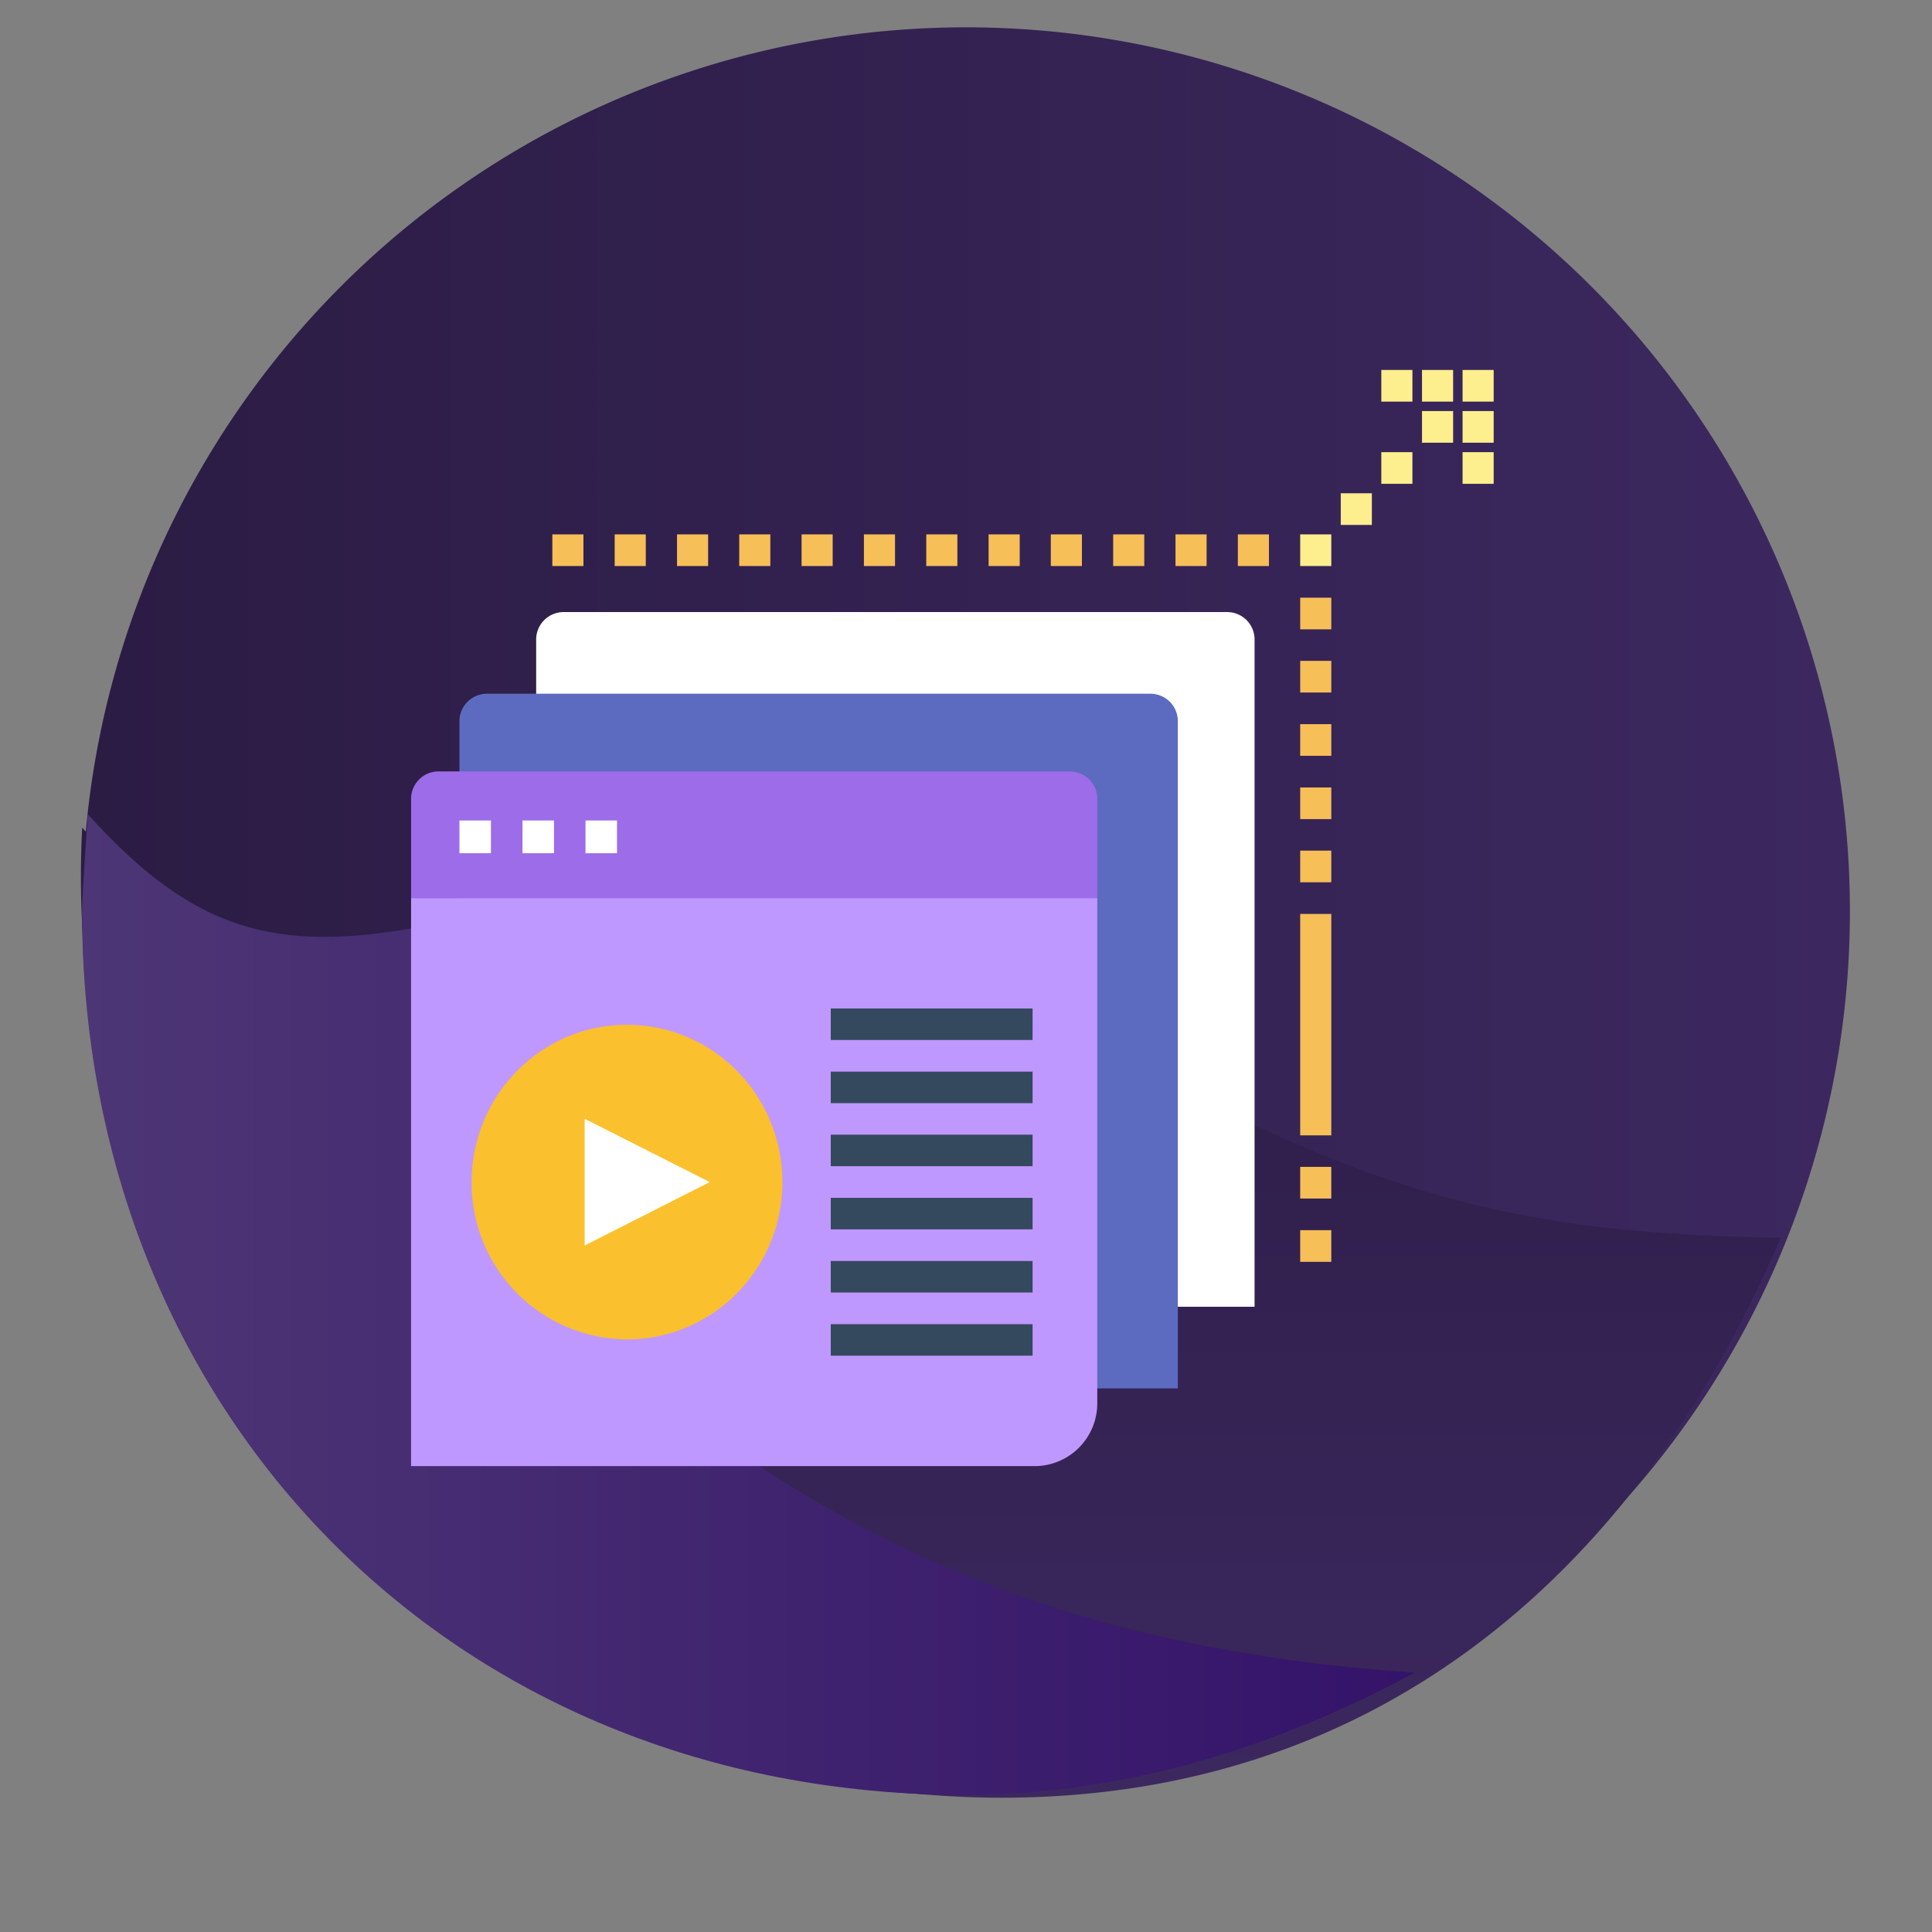 <svg xmlns="http://www.w3.org/2000/svg" xmlns:xlink="http://www.w3.org/1999/xlink" width="141" height="141"
     viewBox="0 0 141 141">
  <rect x="0" y="0" width="141" height="141" fill="#808080" stroke="none"/>
  <defs>
    <path id="alvea" d="M224 412.5a64.5 64.5 0 1 1 129.01 0 64.5 64.5 0 0 1-129.01 0z"/>
    <path id="alvec"
          d="M235.83 414.1A25.38 25.38 0 0 1 224 406.4a67.23 67.23 0 0 0 67.1 70.8c27.75 0 46.6-16.84 56.86-40.87-14.91-.25-24.73-1.83-38.48-8.25-14.15-6.69-31.97-21.1-43.53-18.07-10.83 4.17-21.14 6.74-30.13 4.08z"/>
    <path id="alvee"
          d="M224.4 405.42c-.06 1.2-.41 5.87-.41 7.08 0 36.3 26.64 64.5 64.5 64.5 11.8 0 23.06-3.68 32.75-8.93-17.12-1.16-33.2-5.22-48.32-15.4-13.31-8.98-23.29-23.43-24.5-38.98-10.3 1.83-16.32.29-24.01-8.27z"/>
    <path id="alveg" d="M257.13 392.67c0-1.1.9-2 2-2h48.43a2 2 0 0 1 2 2v48.7h-52.43z"/>
    <path id="alveh" d="M251.53 398.63c0-1.1.9-2 2-2h48.43a2 2 0 0 1 2 2v48.7h-52.43z"/>
    <path id="alvei" d="M258.31 387.31V385h2.27v2.31z"/>
    <path id="alvej" d="M262.86 387.31V385h2.27v2.31z"/>
    <path id="alvek" d="M267.41 387.31V385h2.27v2.31z"/>
    <path id="alvel" d="M271.95 387.31V385h2.27v2.31z"/>
    <path id="alvem" d="M276.5 387.31V385h2.27v2.31z"/>
    <path id="alven" d="M281.05 387.31V385h2.27v2.31z"/>
    <path id="alveo" d="M285.6 387.31V385h2.27v2.31z"/>
    <path id="alvep" d="M290.15 387.31V385h2.27v2.31z"/>
    <path id="alveq" d="M294.69 387.31V385h2.27v2.31z"/>
    <path id="alver" d="M299.24 387.31V385h2.27v2.31z"/>
    <path id="alves" d="M303.79 387.31V385h2.27v2.31z"/>
    <path id="alvet" d="M308.34 387.31V385h2.27v2.31z"/>
    <path id="alveu" d="M312.89 387.31V385h2.27v2.31z"/>
    <path id="alvev" d="M315.85 384.31V382h2.27v2.31z"/>
    <path id="alvew" d="M318.81 381.31V379h2.27v2.31z"/>
    <path id="alvex" d="M321.78 378.31V376h2.27v2.31z"/>
    <path id="alvey" d="M324.74 375.31V373h2.27v2.31z"/>
    <path id="alvez" d="M324.74 378.31V376h2.27v2.31z"/>
    <path id="alveA" d="M324.74 381.31V379h2.27v2.31z"/>
    <path id="alveB" d="M321.78 375.31V373h2.27v2.31z"/>
    <path id="alveC" d="M318.81 375.31V373h2.27v2.31z"/>
    <path id="alveD" d="M312.89 391.93v-2.31h2.27v2.31z"/>
    <path id="alveE" d="M312.89 396.54v-2.31h2.27v2.31z"/>
    <path id="alveF" d="M312.89 401.16v-2.31h2.27v2.31z"/>
    <path id="alveG" d="M312.89 405.78v-2.31h2.27v2.31z"/>
    <path id="alveH" d="M312.89 410.39v-2.31h2.27v2.31z"/>
    <path id="alveI" d="M312.89 428.86V412.7h2.27v16.16z"/>
    <path id="alveJ" d="M312.89 433.47v-2.31h2.27v2.31z"/>
    <path id="alveK" d="M312.89 438.09v-2.31h2.27v2.31z"/>
    <path id="alveL" d="M248 453h45.52a4.58 4.58 0 0 0 4.56-4.61v-36.85H248z"/>
    <path id="alveM" d="M248 404.3c0-1.1.9-2 2-2h46.08a2 2 0 0 1 2 2v7.25H248z"/>
    <path id="alveN" d="M251.53 408.27v-2.39h2.3v2.39z"/>
    <path id="alveO" d="M256.13 408.27v-2.39h2.3v2.39z"/>
    <path id="alveP" d="M260.73 408.27v-2.39h2.3v2.39z"/>
    <path id="alveQ"
          d="M252.42 432.27c0-6.34 5.08-11.48 11.34-11.48s11.34 5.14 11.34 11.48c0 6.34-5.08 11.48-11.34 11.48a11.41 11.41 0 0 1-11.34-11.48z"/>
    <path id="alveR" d="M260.67 436.9v-9.25l9.13 4.62z"/>
    <path id="alveS" d="M278.63 421.9v-2.3h14.73v2.3z"/>
    <path id="alveT" d="M278.63 426.51v-2.3h14.73v2.3z"/>
    <path id="alveU" d="M278.63 431.11v-2.3h14.73v2.3z"/>
    <path id="alveV" d="M278.63 435.72v-2.3h14.73v2.3z"/>
    <path id="alveW" d="M278.63 440.33v-2.3h14.73v2.3z"/>
    <path id="alveX" d="M278.63 444.94v-2.3h14.73v2.3z"/>
    <linearGradient id="alveb" x1="353.01" x2="224" y1="412.5" y2="412.5" gradientUnits="userSpaceOnUse">
      <stop offset="0" stop-color="#3c285f"/>
      <stop offset="1" stop-color="#2b1c44"/>
    </linearGradient>
    <linearGradient id="alved" x1="285.94" x2="285.94" y1="477.21" y2="406.41" gradientUnits="userSpaceOnUse">
      <stop offset="0" stop-color="#3c285f"/>
      <stop offset="1" stop-color="#2b1c44"/>
    </linearGradient>
    <linearGradient id="alvef" x1="223.99" x2="321.24" y1="441.22" y2="441.22" gradientUnits="userSpaceOnUse">
      <stop offset="0" stop-color="#4d3675"/>
      <stop offset="1" stop-color="#34136a"/>
    </linearGradient>
  </defs>
  <g>
    <g transform="translate(-218 -346)">
      <g>
        <use fill="url(#alveb)" xlink:href="#alvea"/>
      </g>
      <g>
        <use fill="url(#alved)" xlink:href="#alvec"/>
      </g>
      <g>
        <use fill="url(#alvef)" xlink:href="#alvee"/>
      </g>
      <g>
        <g>
          <use fill="#fff" xlink:href="#alveg"/>
        </g>
        <g>
          <use fill="#5c6bc0" xlink:href="#alveh"/>
        </g>
        <g>
          <g>
            <use fill="#f6bf58" xlink:href="#alvei"/>
          </g>
          <g>
            <use fill="#f6bf58" xlink:href="#alvej"/>
          </g>
          <g>
            <use fill="#f6bf58" xlink:href="#alvek"/>
          </g>
          <g>
            <use fill="#f6bf58" xlink:href="#alvel"/>
          </g>
          <g>
            <use fill="#f6bf58" xlink:href="#alvem"/>
          </g>
          <g>
            <use fill="#f6bf58" xlink:href="#alven"/>
          </g>
          <g>
            <use fill="#f6bf58" xlink:href="#alveo"/>
          </g>
          <g>
            <use fill="#f6bf58" xlink:href="#alvep"/>
          </g>
          <g>
            <use fill="#f6bf58" xlink:href="#alveq"/>
          </g>
          <g>
            <use fill="#f6bf58" xlink:href="#alver"/>
          </g>
          <g>
            <use fill="#f6bf58" xlink:href="#alves"/>
          </g>
          <g>
            <use fill="#f6bf58" xlink:href="#alvet"/>
          </g>
          <g>
            <use fill="#fdef8d" xlink:href="#alveu"/>
          </g>
          <g>
            <use fill="#fdef8d" xlink:href="#alvev"/>
          </g>
          <g>
            <use fill="#fdef8d" xlink:href="#alvew"/>
          </g>
          <g>
            <use fill="#fdef8d" xlink:href="#alvex"/>
          </g>
          <g>
            <use fill="#fdef8d" xlink:href="#alvey"/>
          </g>
          <g>
            <use fill="#fdef8d" xlink:href="#alvez"/>
          </g>
          <g>
            <use fill="#fdef8d" xlink:href="#alveA"/>
          </g>
          <g>
            <use fill="#fdef8d" xlink:href="#alveB"/>
          </g>
          <g>
            <use fill="#fdef8d" xlink:href="#alveC"/>
          </g>
          <g>
            <use fill="#f6bf58" xlink:href="#alveD"/>
          </g>
          <g>
            <use fill="#f6bf58" xlink:href="#alveE"/>
          </g>
          <g>
            <use fill="#f6bf58" xlink:href="#alveF"/>
          </g>
          <g>
            <use fill="#f6bf58" xlink:href="#alveG"/>
          </g>
          <g>
            <use fill="#f6bf58" xlink:href="#alveH"/>
          </g>
          <g>
            <use fill="#f6bf58" xlink:href="#alveI"/>
          </g>
          <g>
            <use fill="#f6bf58" xlink:href="#alveJ"/>
          </g>
          <g>
            <use fill="#f6bf58" xlink:href="#alveK"/>
          </g>
        </g>
        <g>
          <use fill="#bf98ff" xlink:href="#alveL"/>
        </g>
        <g>
          <use fill="#9c6ce9" xlink:href="#alveM"/>
        </g>
        <g>
          <g>
            <use fill="#fff" xlink:href="#alveN"/>
          </g>
          <g>
            <use fill="#fff" xlink:href="#alveO"/>
          </g>
          <g>
            <use fill="#fff" xlink:href="#alveP"/>
          </g>
        </g>
        <g>
          <use fill="#fbc02d" xlink:href="#alveQ"/>
        </g>
        <g>
          <use fill="#fff" xlink:href="#alveR"/>
        </g>
        <g>
          <g>
            <use fill="#34495e" xlink:href="#alveS"/>
          </g>
          <g>
            <use fill="#34495e" xlink:href="#alveT"/>
          </g>
          <g>
            <use fill="#34495e" xlink:href="#alveU"/>
          </g>
          <g>
            <use fill="#34495e" xlink:href="#alveV"/>
          </g>
          <g>
            <use fill="#34495e" xlink:href="#alveW"/>
          </g>
          <g>
            <use fill="#34495e" xlink:href="#alveX"/>
          </g>
        </g>
      </g>
    </g>
  </g>
</svg>

